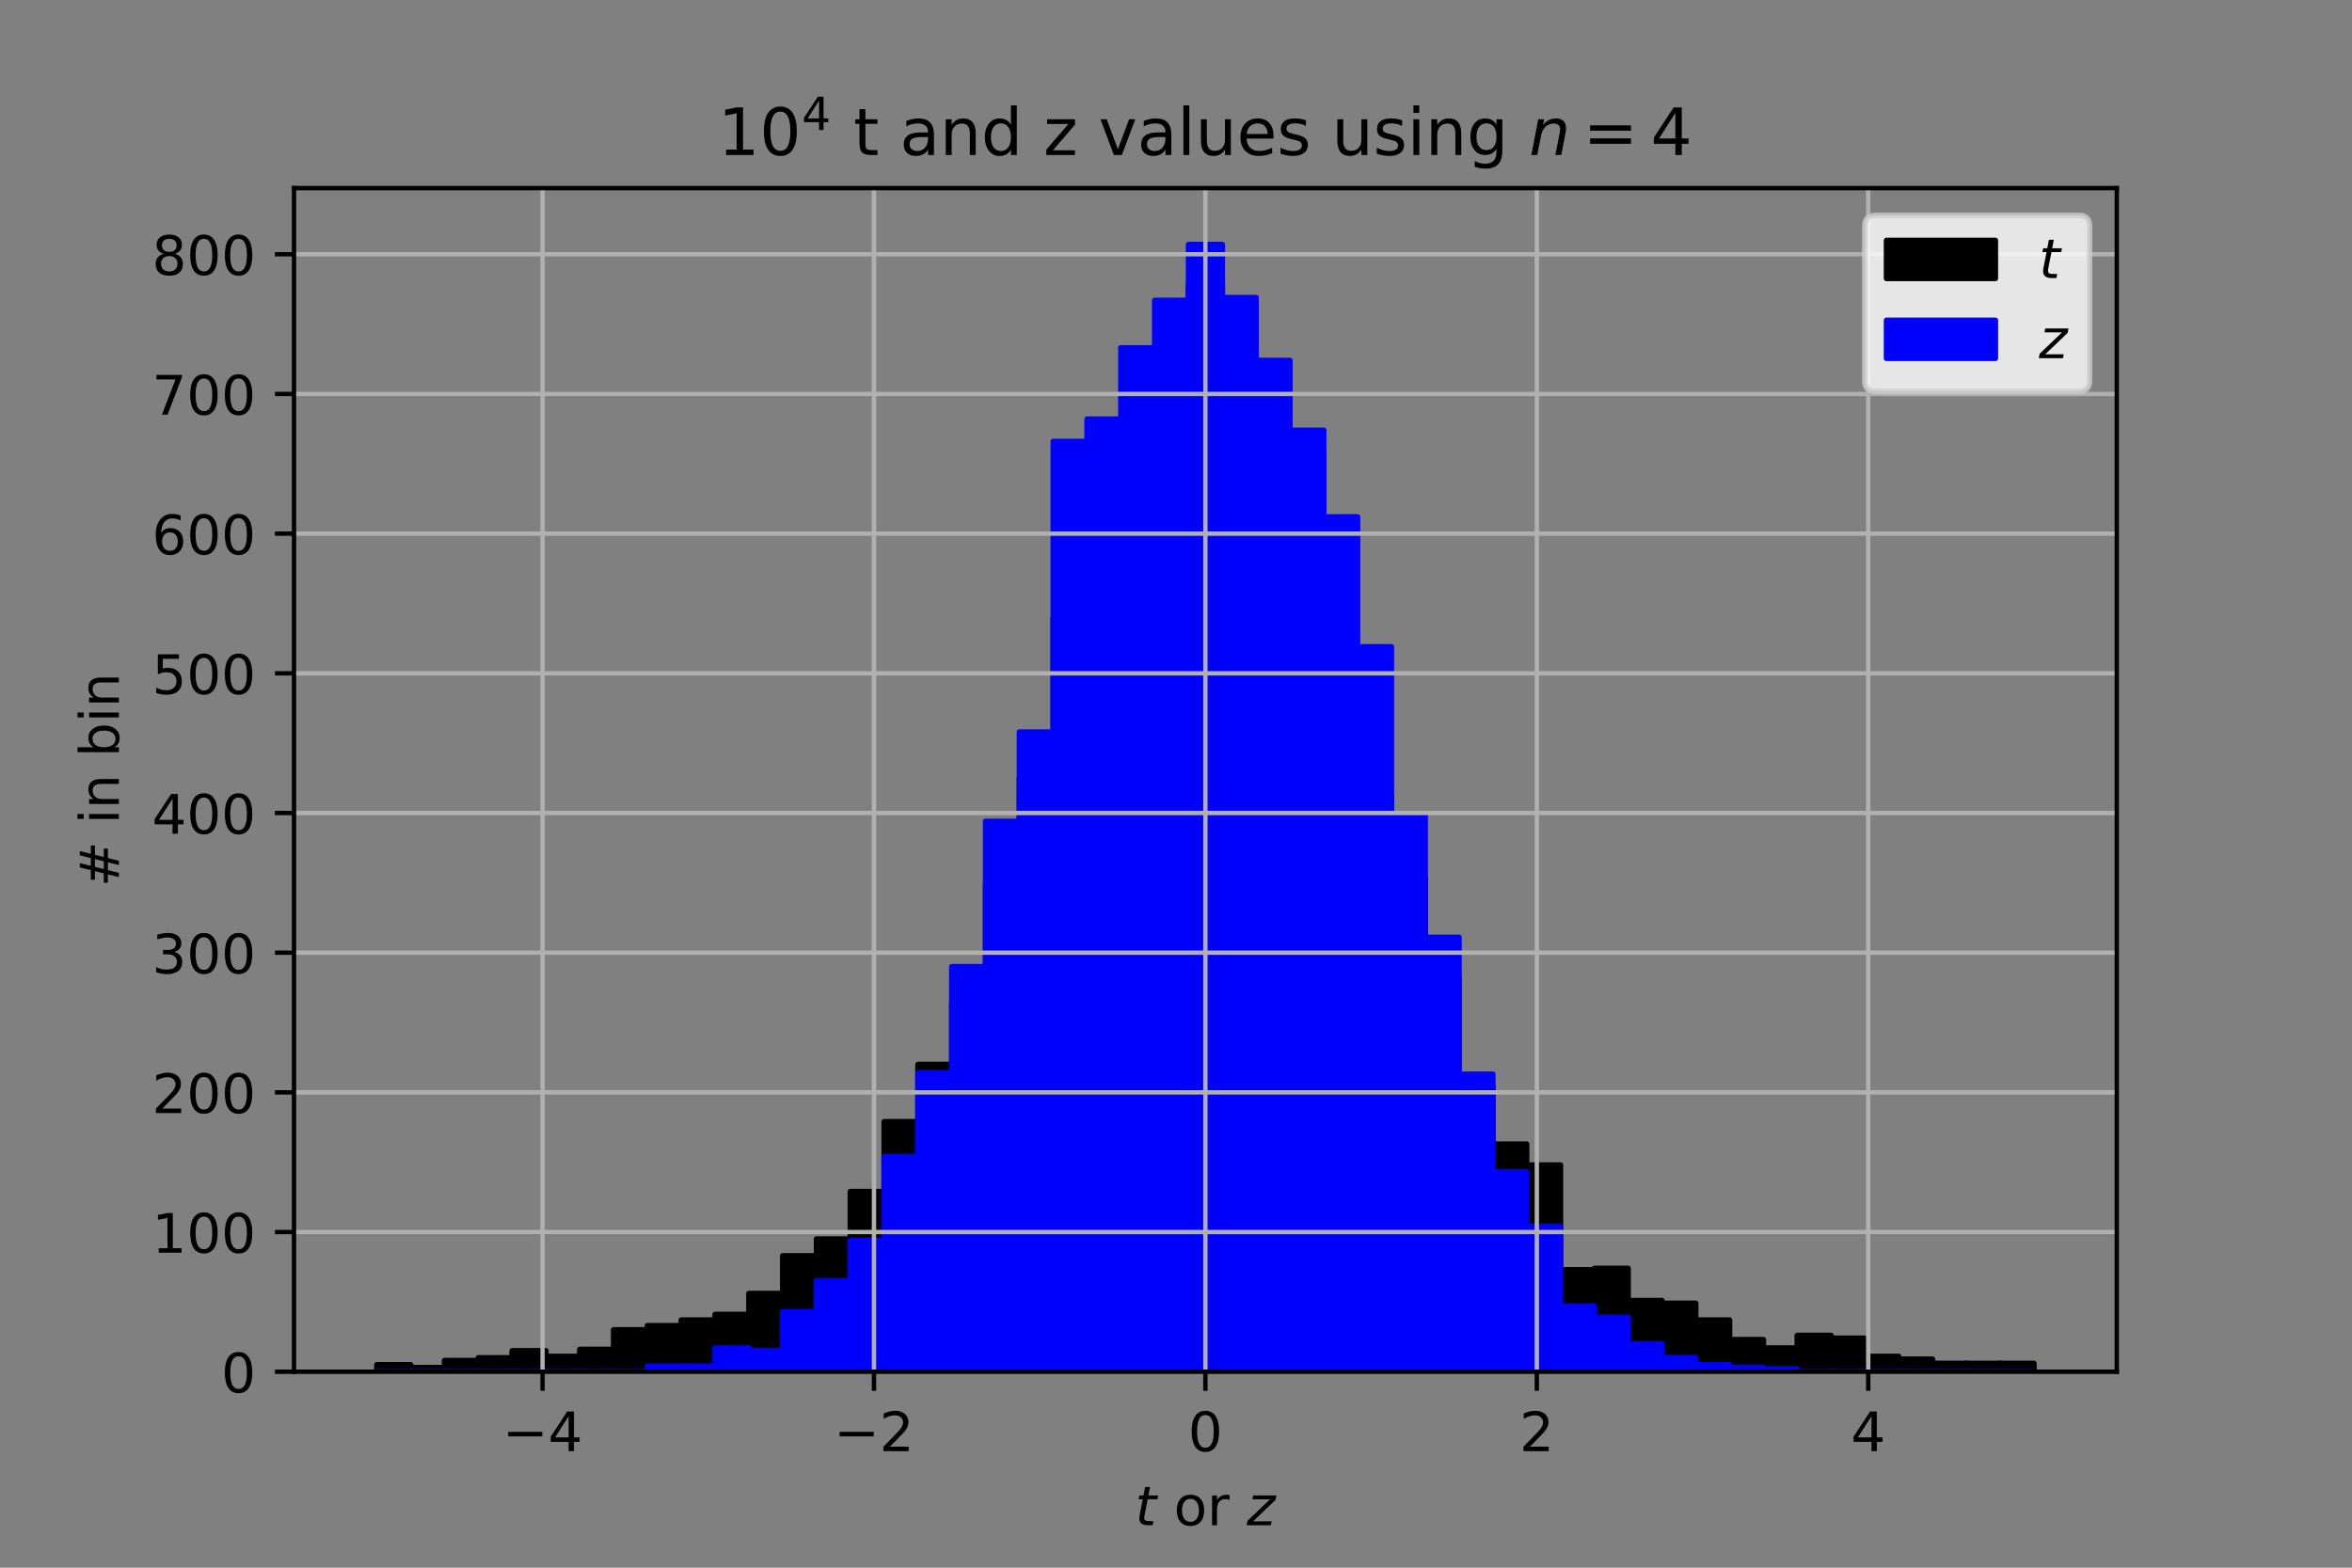 <?xml version="1.0" encoding="utf-8" standalone="no"?>
<!DOCTYPE svg PUBLIC "-//W3C//DTD SVG 1.1//EN"
  "http://www.w3.org/Graphics/SVG/1.1/DTD/svg11.dtd">
<!-- Created with matplotlib (https://matplotlib.org/) -->
<svg height="288pt" version="1.1" viewBox="0 0 432 288" width="432pt" xmlns="http://www.w3.org/2000/svg" xmlns:xlink="http://www.w3.org/1999/xlink">
 <rect x="0" y="0" width="432" height="288" fill="#808080" stroke="none"/>
 <defs>
  <style type="text/css">
*{stroke-linecap:butt;stroke-linejoin:round;}
  </style>
 </defs>
 <g id="figure_1">
  <g id="patch_1">
   <path d="M 0 288 
L 432 288 
L 432 0 
L 0 0 
z
" style="fill:none;"/>
  </g>
  <g id="axes_1">
   <g id="patch_2">
    <path d="M 54 252 
L 388.8 252 
L 388.8 34.56 
L 54 34.56 
z
" style="fill:none;"/>
   </g>
   <g id="patch_3">
    <path clip-path="url(#pfe86c15f08)" d="M 69.218 252 
L 75.43 252 
L 75.43 250.717 
L 69.218 250.717 
z
" style="stroke:#000000;stroke-linejoin:miter;"/>
   </g>
   <g id="patch_4">
    <path clip-path="url(#pfe86c15f08)" d="M 75.43 252 
L 81.641 252 
L 81.641 251.23 
L 75.43 251.23 
z
" style="stroke:#000000;stroke-linejoin:miter;"/>
   </g>
   <g id="patch_5">
    <path clip-path="url(#pfe86c15f08)" d="M 81.641 252 
L 87.853 252 
L 87.853 249.947 
L 81.641 249.947 
z
" style="stroke:#000000;stroke-linejoin:miter;"/>
   </g>
   <g id="patch_6">
    <path clip-path="url(#pfe86c15f08)" d="M 87.853 252 
L 94.064 252 
L 94.064 249.434 
L 87.853 249.434 
z
" style="stroke:#000000;stroke-linejoin:miter;"/>
   </g>
   <g id="patch_7">
    <path clip-path="url(#pfe86c15f08)" d="M 94.064 252 
L 100.276 252 
L 100.276 248.151 
L 94.064 248.151 
z
" style="stroke:#000000;stroke-linejoin:miter;"/>
   </g>
   <g id="patch_8">
    <path clip-path="url(#pfe86c15f08)" d="M 100.276 252 
L 106.487 252 
L 106.487 249.177 
L 100.276 249.177 
z
" style="stroke:#000000;stroke-linejoin:miter;"/>
   </g>
   <g id="patch_9">
    <path clip-path="url(#pfe86c15f08)" d="M 106.487 252 
L 112.699 252 
L 112.699 247.894 
L 106.487 247.894 
z
" style="stroke:#000000;stroke-linejoin:miter;"/>
   </g>
   <g id="patch_10">
    <path clip-path="url(#pfe86c15f08)" d="M 112.699 252 
L 118.91 252 
L 118.91 244.302 
L 112.699 244.302 
z
" style="stroke:#000000;stroke-linejoin:miter;"/>
   </g>
   <g id="patch_11">
    <path clip-path="url(#pfe86c15f08)" d="M 118.91 252 
L 125.122 252 
L 125.122 243.532 
L 118.91 243.532 
z
" style="stroke:#000000;stroke-linejoin:miter;"/>
   </g>
   <g id="patch_12">
    <path clip-path="url(#pfe86c15f08)" d="M 125.122 252 
L 131.333 252 
L 131.333 242.505 
L 125.122 242.505 
z
" style="stroke:#000000;stroke-linejoin:miter;"/>
   </g>
   <g id="patch_13">
    <path clip-path="url(#pfe86c15f08)" d="M 131.333 252 
L 137.545 252 
L 137.545 241.479 
L 131.333 241.479 
z
" style="stroke:#000000;stroke-linejoin:miter;"/>
   </g>
   <g id="patch_14">
    <path clip-path="url(#pfe86c15f08)" d="M 137.545 252 
L 143.756 252 
L 143.756 237.63 
L 137.545 237.63 
z
" style="stroke:#000000;stroke-linejoin:miter;"/>
   </g>
   <g id="patch_15">
    <path clip-path="url(#pfe86c15f08)" d="M 143.756 252 
L 149.968 252 
L 149.968 230.701 
L 143.756 230.701 
z
" style="stroke:#000000;stroke-linejoin:miter;"/>
   </g>
   <g id="patch_16">
    <path clip-path="url(#pfe86c15f08)" d="M 149.968 252 
L 156.179 252 
L 156.179 227.622 
L 149.968 227.622 
z
" style="stroke:#000000;stroke-linejoin:miter;"/>
   </g>
   <g id="patch_17">
    <path clip-path="url(#pfe86c15f08)" d="M 156.179 252 
L 162.391 252 
L 162.391 218.897 
L 156.179 218.897 
z
" style="stroke:#000000;stroke-linejoin:miter;"/>
   </g>
   <g id="patch_18">
    <path clip-path="url(#pfe86c15f08)" d="M 162.391 252 
L 168.602 252 
L 168.602 206.066 
L 162.391 206.066 
z
" style="stroke:#000000;stroke-linejoin:miter;"/>
   </g>
   <g id="patch_19">
    <path clip-path="url(#pfe86c15f08)" d="M 168.602 252 
L 174.814 252 
L 174.814 195.545 
L 168.602 195.545 
z
" style="stroke:#000000;stroke-linejoin:miter;"/>
   </g>
   <g id="patch_20">
    <path clip-path="url(#pfe86c15f08)" d="M 174.814 252 
L 181.025 252 
L 181.025 184.254 
L 174.814 184.254 
z
" style="stroke:#000000;stroke-linejoin:miter;"/>
   </g>
   <g id="patch_21">
    <path clip-path="url(#pfe86c15f08)" d="M 181.025 252 
L 187.237 252 
L 187.237 162.442 
L 181.025 162.442 
z
" style="stroke:#000000;stroke-linejoin:miter;"/>
   </g>
   <g id="patch_22">
    <path clip-path="url(#pfe86c15f08)" d="M 187.237 252 
L 193.448 252 
L 193.448 142.94 
L 187.237 142.94 
z
" style="stroke:#000000;stroke-linejoin:miter;"/>
   </g>
   <g id="patch_23">
    <path clip-path="url(#pfe86c15f08)" d="M 193.448 252 
L 199.66 252 
L 199.66 113.43 
L 193.448 113.43 
z
" style="stroke:#000000;stroke-linejoin:miter;"/>
   </g>
   <g id="patch_24">
    <path clip-path="url(#pfe86c15f08)" d="M 199.66 252 
L 205.871 252 
L 205.871 86.742 
L 199.66 86.742 
z
" style="stroke:#000000;stroke-linejoin:miter;"/>
   </g>
   <g id="patch_25">
    <path clip-path="url(#pfe86c15f08)" d="M 205.871 252 
L 212.083 252 
L 212.083 80.07 
L 205.871 80.07 
z
" style="stroke:#000000;stroke-linejoin:miter;"/>
   </g>
   <g id="patch_26">
    <path clip-path="url(#pfe86c15f08)" d="M 212.083 252 
L 218.294 252 
L 218.294 65.956 
L 212.083 65.956 
z
" style="stroke:#000000;stroke-linejoin:miter;"/>
   </g>
   <g id="patch_27">
    <path clip-path="url(#pfe86c15f08)" d="M 218.294 252 
L 224.506 252 
L 224.506 52.356 
L 218.294 52.356 
z
" style="stroke:#000000;stroke-linejoin:miter;"/>
   </g>
   <g id="patch_28">
    <path clip-path="url(#pfe86c15f08)" d="M 224.506 252 
L 230.717 252 
L 230.717 64.673 
L 224.506 64.673 
z
" style="stroke:#000000;stroke-linejoin:miter;"/>
   </g>
   <g id="patch_29">
    <path clip-path="url(#pfe86c15f08)" d="M 230.717 252 
L 236.929 252 
L 236.929 76.221 
L 230.717 76.221 
z
" style="stroke:#000000;stroke-linejoin:miter;"/>
   </g>
   <g id="patch_30">
    <path clip-path="url(#pfe86c15f08)" d="M 236.929 252 
L 243.14 252 
L 243.14 82.636 
L 236.929 82.636 
z
" style="stroke:#000000;stroke-linejoin:miter;"/>
   </g>
   <g id="patch_31">
    <path clip-path="url(#pfe86c15f08)" d="M 243.14 252 
L 249.352 252 
L 249.352 119.332 
L 243.14 119.332 
z
" style="stroke:#000000;stroke-linejoin:miter;"/>
   </g>
   <g id="patch_32">
    <path clip-path="url(#pfe86c15f08)" d="M 249.352 252 
L 255.563 252 
L 255.563 145.763 
L 249.352 145.763 
z
" style="stroke:#000000;stroke-linejoin:miter;"/>
   </g>
   <g id="patch_33">
    <path clip-path="url(#pfe86c15f08)" d="M 255.563 252 
L 261.775 252 
L 261.775 161.416 
L 255.563 161.416 
z
" style="stroke:#000000;stroke-linejoin:miter;"/>
   </g>
   <g id="patch_34">
    <path clip-path="url(#pfe86c15f08)" d="M 261.775 252 
L 267.986 252 
L 267.986 179.635 
L 261.775 179.635 
z
" style="stroke:#000000;stroke-linejoin:miter;"/>
   </g>
   <g id="patch_35">
    <path clip-path="url(#pfe86c15f08)" d="M 267.986 252 
L 274.198 252 
L 274.198 199.651 
L 267.986 199.651 
z
" style="stroke:#000000;stroke-linejoin:miter;"/>
   </g>
   <g id="patch_36">
    <path clip-path="url(#pfe86c15f08)" d="M 274.198 252 
L 280.409 252 
L 280.409 210.172 
L 274.198 210.172 
z
" style="stroke:#000000;stroke-linejoin:miter;"/>
   </g>
   <g id="patch_37">
    <path clip-path="url(#pfe86c15f08)" d="M 280.409 252 
L 286.621 252 
L 286.621 214.021 
L 280.409 214.021 
z
" style="stroke:#000000;stroke-linejoin:miter;"/>
   </g>
   <g id="patch_38">
    <path clip-path="url(#pfe86c15f08)" d="M 286.621 252 
L 292.832 252 
L 292.832 233.267 
L 286.621 233.267 
z
" style="stroke:#000000;stroke-linejoin:miter;"/>
   </g>
   <g id="patch_39">
    <path clip-path="url(#pfe86c15f08)" d="M 292.832 252 
L 299.044 252 
L 299.044 233.011 
L 292.832 233.011 
z
" style="stroke:#000000;stroke-linejoin:miter;"/>
   </g>
   <g id="patch_40">
    <path clip-path="url(#pfe86c15f08)" d="M 299.044 252 
L 305.255 252 
L 305.255 238.913 
L 299.044 238.913 
z
" style="stroke:#000000;stroke-linejoin:miter;"/>
   </g>
   <g id="patch_41">
    <path clip-path="url(#pfe86c15f08)" d="M 305.255 252 
L 311.467 252 
L 311.467 239.426 
L 305.255 239.426 
z
" style="stroke:#000000;stroke-linejoin:miter;"/>
   </g>
   <g id="patch_42">
    <path clip-path="url(#pfe86c15f08)" d="M 311.467 252 
L 317.678 252 
L 317.678 242.505 
L 311.467 242.505 
z
" style="stroke:#000000;stroke-linejoin:miter;"/>
   </g>
   <g id="patch_43">
    <path clip-path="url(#pfe86c15f08)" d="M 317.678 252 
L 323.89 252 
L 323.89 246.098 
L 317.678 246.098 
z
" style="stroke:#000000;stroke-linejoin:miter;"/>
   </g>
   <g id="patch_44">
    <path clip-path="url(#pfe86c15f08)" d="M 323.89 252 
L 330.101 252 
L 330.101 247.638 
L 323.89 247.638 
z
" style="stroke:#000000;stroke-linejoin:miter;"/>
   </g>
   <g id="patch_45">
    <path clip-path="url(#pfe86c15f08)" d="M 330.101 252 
L 336.313 252 
L 336.313 245.328 
L 330.101 245.328 
z
" style="stroke:#000000;stroke-linejoin:miter;"/>
   </g>
   <g id="patch_46">
    <path clip-path="url(#pfe86c15f08)" d="M 336.313 252 
L 342.524 252 
L 342.524 245.841 
L 336.313 245.841 
z
" style="stroke:#000000;stroke-linejoin:miter;"/>
   </g>
   <g id="patch_47">
    <path clip-path="url(#pfe86c15f08)" d="M 342.524 252 
L 348.736 252 
L 348.736 249.177 
L 342.524 249.177 
z
" style="stroke:#000000;stroke-linejoin:miter;"/>
   </g>
   <g id="patch_48">
    <path clip-path="url(#pfe86c15f08)" d="M 348.736 252 
L 354.947 252 
L 354.947 249.69 
L 348.736 249.69 
z
" style="stroke:#000000;stroke-linejoin:miter;"/>
   </g>
   <g id="patch_49">
    <path clip-path="url(#pfe86c15f08)" d="M 354.947 252 
L 361.159 252 
L 361.159 250.46 
L 354.947 250.46 
z
" style="stroke:#000000;stroke-linejoin:miter;"/>
   </g>
   <g id="patch_50">
    <path clip-path="url(#pfe86c15f08)" d="M 361.159 252 
L 367.37 252 
L 367.37 250.46 
L 361.159 250.46 
z
" style="stroke:#000000;stroke-linejoin:miter;"/>
   </g>
   <g id="patch_51">
    <path clip-path="url(#pfe86c15f08)" d="M 367.37 252 
L 373.582 252 
L 373.582 250.46 
L 367.37 250.46 
z
" style="stroke:#000000;stroke-linejoin:miter;"/>
   </g>
   <g id="patch_52">
    <path clip-path="url(#pfe86c15f08)" d="M 69.218 252 
L 75.43 252 
L 75.43 252 
L 69.218 252 
z
" style="fill:#0000ff;stroke:#0000ff;stroke-linejoin:miter;"/>
   </g>
   <g id="patch_53">
    <path clip-path="url(#pfe86c15f08)" d="M 75.43 252 
L 81.641 252 
L 81.641 252 
L 75.43 252 
z
" style="fill:#0000ff;stroke:#0000ff;stroke-linejoin:miter;"/>
   </g>
   <g id="patch_54">
    <path clip-path="url(#pfe86c15f08)" d="M 81.641 252 
L 87.853 252 
L 87.853 252 
L 81.641 252 
z
" style="fill:#0000ff;stroke:#0000ff;stroke-linejoin:miter;"/>
   </g>
   <g id="patch_55">
    <path clip-path="url(#pfe86c15f08)" d="M 87.853 252 
L 94.064 252 
L 94.064 252 
L 87.853 252 
z
" style="fill:#0000ff;stroke:#0000ff;stroke-linejoin:miter;"/>
   </g>
   <g id="patch_56">
    <path clip-path="url(#pfe86c15f08)" d="M 94.064 252 
L 100.276 252 
L 100.276 252 
L 94.064 252 
z
" style="fill:#0000ff;stroke:#0000ff;stroke-linejoin:miter;"/>
   </g>
   <g id="patch_57">
    <path clip-path="url(#pfe86c15f08)" d="M 100.276 252 
L 106.487 252 
L 106.487 252 
L 100.276 252 
z
" style="fill:#0000ff;stroke:#0000ff;stroke-linejoin:miter;"/>
   </g>
   <g id="patch_58">
    <path clip-path="url(#pfe86c15f08)" d="M 106.487 252 
L 112.699 252 
L 112.699 252 
L 106.487 252 
z
" style="fill:#0000ff;stroke:#0000ff;stroke-linejoin:miter;"/>
   </g>
   <g id="patch_59">
    <path clip-path="url(#pfe86c15f08)" d="M 112.699 252 
L 118.91 252 
L 118.91 252 
L 112.699 252 
z
" style="fill:#0000ff;stroke:#0000ff;stroke-linejoin:miter;"/>
   </g>
   <g id="patch_60">
    <path clip-path="url(#pfe86c15f08)" d="M 118.91 252 
L 125.122 252 
L 125.122 250.974 
L 118.91 250.974 
z
" style="fill:#0000ff;stroke:#0000ff;stroke-linejoin:miter;"/>
   </g>
   <g id="patch_61">
    <path clip-path="url(#pfe86c15f08)" d="M 125.122 252 
L 131.333 252 
L 131.333 250.974 
L 125.122 250.974 
z
" style="fill:#0000ff;stroke:#0000ff;stroke-linejoin:miter;"/>
   </g>
   <g id="patch_62">
    <path clip-path="url(#pfe86c15f08)" d="M 131.333 252 
L 137.545 252 
L 137.545 247.638 
L 131.333 247.638 
z
" style="fill:#0000ff;stroke:#0000ff;stroke-linejoin:miter;"/>
   </g>
   <g id="patch_63">
    <path clip-path="url(#pfe86c15f08)" d="M 137.545 252 
L 143.756 252 
L 143.756 248.151 
L 137.545 248.151 
z
" style="fill:#0000ff;stroke:#0000ff;stroke-linejoin:miter;"/>
   </g>
   <g id="patch_64">
    <path clip-path="url(#pfe86c15f08)" d="M 143.756 252 
L 149.968 252 
L 149.968 240.966 
L 143.756 240.966 
z
" style="fill:#0000ff;stroke:#0000ff;stroke-linejoin:miter;"/>
   </g>
   <g id="patch_65">
    <path clip-path="url(#pfe86c15f08)" d="M 149.968 252 
L 156.179 252 
L 156.179 235.32 
L 149.968 235.32 
z
" style="fill:#0000ff;stroke:#0000ff;stroke-linejoin:miter;"/>
   </g>
   <g id="patch_66">
    <path clip-path="url(#pfe86c15f08)" d="M 156.179 252 
L 162.391 252 
L 162.391 227.878 
L 156.179 227.878 
z
" style="fill:#0000ff;stroke:#0000ff;stroke-linejoin:miter;"/>
   </g>
   <g id="patch_67">
    <path clip-path="url(#pfe86c15f08)" d="M 162.391 252 
L 168.602 252 
L 168.602 212.482 
L 162.391 212.482 
z
" style="fill:#0000ff;stroke:#0000ff;stroke-linejoin:miter;"/>
   </g>
   <g id="patch_68">
    <path clip-path="url(#pfe86c15f08)" d="M 168.602 252 
L 174.814 252 
L 174.814 197.085 
L 168.602 197.085 
z
" style="fill:#0000ff;stroke:#0000ff;stroke-linejoin:miter;"/>
   </g>
   <g id="patch_69">
    <path clip-path="url(#pfe86c15f08)" d="M 174.814 252 
L 181.025 252 
L 181.025 177.583 
L 174.814 177.583 
z
" style="fill:#0000ff;stroke:#0000ff;stroke-linejoin:miter;"/>
   </g>
   <g id="patch_70">
    <path clip-path="url(#pfe86c15f08)" d="M 181.025 252 
L 187.237 252 
L 187.237 150.895 
L 181.025 150.895 
z
" style="fill:#0000ff;stroke:#0000ff;stroke-linejoin:miter;"/>
   </g>
   <g id="patch_71">
    <path clip-path="url(#pfe86c15f08)" d="M 187.237 252 
L 193.448 252 
L 193.448 134.472 
L 187.237 134.472 
z
" style="fill:#0000ff;stroke:#0000ff;stroke-linejoin:miter;"/>
   </g>
   <g id="patch_72">
    <path clip-path="url(#pfe86c15f08)" d="M 193.448 252 
L 199.66 252 
L 199.66 81.097 
L 193.448 81.097 
z
" style="fill:#0000ff;stroke:#0000ff;stroke-linejoin:miter;"/>
   </g>
   <g id="patch_73">
    <path clip-path="url(#pfe86c15f08)" d="M 199.66 252 
L 205.871 252 
L 205.871 76.991 
L 199.66 76.991 
z
" style="fill:#0000ff;stroke:#0000ff;stroke-linejoin:miter;"/>
   </g>
   <g id="patch_74">
    <path clip-path="url(#pfe86c15f08)" d="M 205.871 252 
L 212.083 252 
L 212.083 63.904 
L 205.871 63.904 
z
" style="fill:#0000ff;stroke:#0000ff;stroke-linejoin:miter;"/>
   </g>
   <g id="patch_75">
    <path clip-path="url(#pfe86c15f08)" d="M 212.083 252 
L 218.294 252 
L 218.294 55.179 
L 212.083 55.179 
z
" style="fill:#0000ff;stroke:#0000ff;stroke-linejoin:miter;"/>
   </g>
   <g id="patch_76">
    <path clip-path="url(#pfe86c15f08)" d="M 218.294 252 
L 224.506 252 
L 224.506 44.914 
L 218.294 44.914 
z
" style="fill:#0000ff;stroke:#0000ff;stroke-linejoin:miter;"/>
   </g>
   <g id="patch_77">
    <path clip-path="url(#pfe86c15f08)" d="M 224.506 252 
L 230.717 252 
L 230.717 54.666 
L 224.506 54.666 
z
" style="fill:#0000ff;stroke:#0000ff;stroke-linejoin:miter;"/>
   </g>
   <g id="patch_78">
    <path clip-path="url(#pfe86c15f08)" d="M 230.717 252 
L 236.929 252 
L 236.929 66.213 
L 230.717 66.213 
z
" style="fill:#0000ff;stroke:#0000ff;stroke-linejoin:miter;"/>
   </g>
   <g id="patch_79">
    <path clip-path="url(#pfe86c15f08)" d="M 236.929 252 
L 243.14 252 
L 243.14 79.044 
L 236.929 79.044 
z
" style="fill:#0000ff;stroke:#0000ff;stroke-linejoin:miter;"/>
   </g>
   <g id="patch_80">
    <path clip-path="url(#pfe86c15f08)" d="M 243.14 252 
L 249.352 252 
L 249.352 94.954 
L 243.14 94.954 
z
" style="fill:#0000ff;stroke:#0000ff;stroke-linejoin:miter;"/>
   </g>
   <g id="patch_81">
    <path clip-path="url(#pfe86c15f08)" d="M 249.352 252 
L 255.563 252 
L 255.563 118.818 
L 249.352 118.818 
z
" style="fill:#0000ff;stroke:#0000ff;stroke-linejoin:miter;"/>
   </g>
   <g id="patch_82">
    <path clip-path="url(#pfe86c15f08)" d="M 255.563 252 
L 261.775 252 
L 261.775 149.869 
L 255.563 149.869 
z
" style="fill:#0000ff;stroke:#0000ff;stroke-linejoin:miter;"/>
   </g>
   <g id="patch_83">
    <path clip-path="url(#pfe86c15f08)" d="M 261.775 252 
L 267.986 252 
L 267.986 172.194 
L 261.775 172.194 
z
" style="fill:#0000ff;stroke:#0000ff;stroke-linejoin:miter;"/>
   </g>
   <g id="patch_84">
    <path clip-path="url(#pfe86c15f08)" d="M 267.986 252 
L 274.198 252 
L 274.198 197.342 
L 267.986 197.342 
z
" style="fill:#0000ff;stroke:#0000ff;stroke-linejoin:miter;"/>
   </g>
   <g id="patch_85">
    <path clip-path="url(#pfe86c15f08)" d="M 274.198 252 
L 280.409 252 
L 280.409 215.305 
L 274.198 215.305 
z
" style="fill:#0000ff;stroke:#0000ff;stroke-linejoin:miter;"/>
   </g>
   <g id="patch_86">
    <path clip-path="url(#pfe86c15f08)" d="M 280.409 252 
L 286.621 252 
L 286.621 225.312 
L 280.409 225.312 
z
" style="fill:#0000ff;stroke:#0000ff;stroke-linejoin:miter;"/>
   </g>
   <g id="patch_87">
    <path clip-path="url(#pfe86c15f08)" d="M 286.621 252 
L 292.832 252 
L 292.832 239.939 
L 286.621 239.939 
z
" style="fill:#0000ff;stroke:#0000ff;stroke-linejoin:miter;"/>
   </g>
   <g id="patch_88">
    <path clip-path="url(#pfe86c15f08)" d="M 292.832 252 
L 299.044 252 
L 299.044 241.992 
L 292.832 241.992 
z
" style="fill:#0000ff;stroke:#0000ff;stroke-linejoin:miter;"/>
   </g>
   <g id="patch_89">
    <path clip-path="url(#pfe86c15f08)" d="M 299.044 252 
L 305.255 252 
L 305.255 246.868 
L 299.044 246.868 
z
" style="fill:#0000ff;stroke:#0000ff;stroke-linejoin:miter;"/>
   </g>
   <g id="patch_90">
    <path clip-path="url(#pfe86c15f08)" d="M 305.255 252 
L 311.467 252 
L 311.467 249.434 
L 305.255 249.434 
z
" style="fill:#0000ff;stroke:#0000ff;stroke-linejoin:miter;"/>
   </g>
   <g id="patch_91">
    <path clip-path="url(#pfe86c15f08)" d="M 311.467 252 
L 317.678 252 
L 317.678 250.717 
L 311.467 250.717 
z
" style="fill:#0000ff;stroke:#0000ff;stroke-linejoin:miter;"/>
   </g>
   <g id="patch_92">
    <path clip-path="url(#pfe86c15f08)" d="M 317.678 252 
L 323.89 252 
L 323.89 251.23 
L 317.678 251.23 
z
" style="fill:#0000ff;stroke:#0000ff;stroke-linejoin:miter;"/>
   </g>
   <g id="patch_93">
    <path clip-path="url(#pfe86c15f08)" d="M 323.89 252 
L 330.101 252 
L 330.101 251.487 
L 323.89 251.487 
z
" style="fill:#0000ff;stroke:#0000ff;stroke-linejoin:miter;"/>
   </g>
   <g id="patch_94">
    <path clip-path="url(#pfe86c15f08)" d="M 330.101 252 
L 336.313 252 
L 336.313 252 
L 330.101 252 
z
" style="fill:#0000ff;stroke:#0000ff;stroke-linejoin:miter;"/>
   </g>
   <g id="patch_95">
    <path clip-path="url(#pfe86c15f08)" d="M 336.313 252 
L 342.524 252 
L 342.524 252 
L 336.313 252 
z
" style="fill:#0000ff;stroke:#0000ff;stroke-linejoin:miter;"/>
   </g>
   <g id="patch_96">
    <path clip-path="url(#pfe86c15f08)" d="M 342.524 252 
L 348.736 252 
L 348.736 252 
L 342.524 252 
z
" style="fill:#0000ff;stroke:#0000ff;stroke-linejoin:miter;"/>
   </g>
   <g id="patch_97">
    <path clip-path="url(#pfe86c15f08)" d="M 348.736 252 
L 354.947 252 
L 354.947 252 
L 348.736 252 
z
" style="fill:#0000ff;stroke:#0000ff;stroke-linejoin:miter;"/>
   </g>
   <g id="patch_98">
    <path clip-path="url(#pfe86c15f08)" d="M 354.947 252 
L 361.159 252 
L 361.159 252 
L 354.947 252 
z
" style="fill:#0000ff;stroke:#0000ff;stroke-linejoin:miter;"/>
   </g>
   <g id="patch_99">
    <path clip-path="url(#pfe86c15f08)" d="M 361.159 252 
L 367.37 252 
L 367.37 252 
L 361.159 252 
z
" style="fill:#0000ff;stroke:#0000ff;stroke-linejoin:miter;"/>
   </g>
   <g id="patch_100">
    <path clip-path="url(#pfe86c15f08)" d="M 367.37 252 
L 373.582 252 
L 373.582 252 
L 367.37 252 
z
" style="fill:#0000ff;stroke:#0000ff;stroke-linejoin:miter;"/>
   </g>
   <g id="matplotlib.axis_1">
    <g id="xtick_1">
     <g id="line2d_1">
      <path clip-path="url(#pfe86c15f08)" d="M 99.655 252 
L 99.655 34.56 
" style="fill:none;stroke:#b0b0b0;stroke-linecap:square;stroke-width:0.8;"/>
     </g>
     <g id="line2d_2">
      <defs>
       <path d="M 0 0 
L 0 3.5 
" id="me0910f3914" style="stroke:#000000;stroke-width:0.8;"/>
      </defs>
      <g>
       <use style="stroke:#000000;stroke-width:0.8;" x="99.655" xlink:href="#me0910f3914" y="252"/>
      </g>
     </g>
     <g id="text_1">
      <!-- −4 -->
      <defs>
       <path d="M 10.594 35.5 
L 73.188 35.5 
L 73.188 27.203 
L 10.594 27.203 
z
" id="DejaVuSans-8722"/>
       <path d="M 37.797 64.312 
L 12.891 25.391 
L 37.797 25.391 
z
M 35.203 72.906 
L 47.609 72.906 
L 47.609 25.391 
L 58.016 25.391 
L 58.016 17.188 
L 47.609 17.188 
L 47.609 0 
L 37.797 0 
L 37.797 17.188 
L 4.891 17.188 
L 4.891 26.703 
z
" id="DejaVuSans-52"/>
      </defs>
      <g transform="translate(92.283 266.598)scale(0.1 -0.1)">
       <use xlink:href="#DejaVuSans-8722"/>
       <use x="83.789" xlink:href="#DejaVuSans-52"/>
      </g>
     </g>
    </g>
    <g id="xtick_2">
     <g id="line2d_3">
      <path clip-path="url(#pfe86c15f08)" d="M 160.527 252 
L 160.527 34.56 
" style="fill:none;stroke:#b0b0b0;stroke-linecap:square;stroke-width:0.8;"/>
     </g>
     <g id="line2d_4">
      <g>
       <use style="stroke:#000000;stroke-width:0.8;" x="160.527" xlink:href="#me0910f3914" y="252"/>
      </g>
     </g>
     <g id="text_2">
      <!-- −2 -->
      <defs>
       <path d="M 19.188 8.297 
L 53.609 8.297 
L 53.609 0 
L 7.328 0 
L 7.328 8.297 
Q 12.938 14.109 22.625 23.891 
Q 32.328 33.688 34.812 36.531 
Q 39.547 41.844 41.422 45.531 
Q 43.312 49.219 43.312 52.781 
Q 43.312 58.594 39.234 62.25 
Q 35.156 65.922 28.609 65.922 
Q 23.969 65.922 18.812 64.312 
Q 13.672 62.703 7.812 59.422 
L 7.812 69.391 
Q 13.766 71.781 18.938 73 
Q 24.125 74.219 28.422 74.219 
Q 39.75 74.219 46.484 68.547 
Q 53.219 62.891 53.219 53.422 
Q 53.219 48.922 51.531 44.891 
Q 49.859 40.875 45.406 35.406 
Q 44.188 33.984 37.641 27.219 
Q 31.109 20.453 19.188 8.297 
z
" id="DejaVuSans-50"/>
      </defs>
      <g transform="translate(153.156 266.598)scale(0.1 -0.1)">
       <use xlink:href="#DejaVuSans-8722"/>
       <use x="83.789" xlink:href="#DejaVuSans-50"/>
      </g>
     </g>
    </g>
    <g id="xtick_3">
     <g id="line2d_5">
      <path clip-path="url(#pfe86c15f08)" d="M 221.4 252 
L 221.4 34.56 
" style="fill:none;stroke:#b0b0b0;stroke-linecap:square;stroke-width:0.8;"/>
     </g>
     <g id="line2d_6">
      <g>
       <use style="stroke:#000000;stroke-width:0.8;" x="221.4" xlink:href="#me0910f3914" y="252"/>
      </g>
     </g>
     <g id="text_3">
      <!-- 0 -->
      <defs>
       <path d="M 31.781 66.406 
Q 24.172 66.406 20.328 58.906 
Q 16.5 51.422 16.5 36.375 
Q 16.5 21.391 20.328 13.891 
Q 24.172 6.391 31.781 6.391 
Q 39.453 6.391 43.281 13.891 
Q 47.125 21.391 47.125 36.375 
Q 47.125 51.422 43.281 58.906 
Q 39.453 66.406 31.781 66.406 
z
M 31.781 74.219 
Q 44.047 74.219 50.516 64.516 
Q 56.984 54.828 56.984 36.375 
Q 56.984 17.969 50.516 8.266 
Q 44.047 -1.422 31.781 -1.422 
Q 19.531 -1.422 13.062 8.266 
Q 6.594 17.969 6.594 36.375 
Q 6.594 54.828 13.062 64.516 
Q 19.531 74.219 31.781 74.219 
z
" id="DejaVuSans-48"/>
      </defs>
      <g transform="translate(218.219 266.598)scale(0.1 -0.1)">
       <use xlink:href="#DejaVuSans-48"/>
      </g>
     </g>
    </g>
    <g id="xtick_4">
     <g id="line2d_7">
      <path clip-path="url(#pfe86c15f08)" d="M 282.273 252 
L 282.273 34.56 
" style="fill:none;stroke:#b0b0b0;stroke-linecap:square;stroke-width:0.8;"/>
     </g>
     <g id="line2d_8">
      <g>
       <use style="stroke:#000000;stroke-width:0.8;" x="282.273" xlink:href="#me0910f3914" y="252"/>
      </g>
     </g>
     <g id="text_4">
      <!-- 2 -->
      <g transform="translate(279.091 266.598)scale(0.1 -0.1)">
       <use xlink:href="#DejaVuSans-50"/>
      </g>
     </g>
    </g>
    <g id="xtick_5">
     <g id="line2d_9">
      <path clip-path="url(#pfe86c15f08)" d="M 343.145 252 
L 343.145 34.56 
" style="fill:none;stroke:#b0b0b0;stroke-linecap:square;stroke-width:0.8;"/>
     </g>
     <g id="line2d_10">
      <g>
       <use style="stroke:#000000;stroke-width:0.8;" x="343.145" xlink:href="#me0910f3914" y="252"/>
      </g>
     </g>
     <g id="text_5">
      <!-- 4 -->
      <g transform="translate(339.964 266.598)scale(0.1 -0.1)">
       <use xlink:href="#DejaVuSans-52"/>
      </g>
     </g>
    </g>
    <g id="text_6">
     <!-- $t$ or $z$ -->
     <defs>
      <path d="M 42.281 54.688 
L 40.922 47.703 
L 23 47.703 
L 17.188 18.016 
Q 16.891 16.359 16.75 15.234 
Q 16.609 14.109 16.609 13.484 
Q 16.609 10.359 18.484 8.938 
Q 20.359 7.516 24.516 7.516 
L 33.594 7.516 
L 32.078 0 
L 23.484 0 
Q 15.484 0 11.547 3.125 
Q 7.625 6.25 7.625 12.594 
Q 7.625 13.719 7.766 15.062 
Q 7.906 16.406 8.203 18.016 
L 14.016 47.703 
L 6.391 47.703 
L 7.812 54.688 
L 15.281 54.688 
L 18.312 70.219 
L 27.297 70.219 
L 24.312 54.688 
z
" id="DejaVuSans-Oblique-116"/>
      <path id="DejaVuSans-32"/>
      <path d="M 30.609 48.391 
Q 23.391 48.391 19.188 42.75 
Q 14.984 37.109 14.984 27.297 
Q 14.984 17.484 19.156 11.844 
Q 23.344 6.203 30.609 6.203 
Q 37.797 6.203 41.984 11.859 
Q 46.188 17.531 46.188 27.297 
Q 46.188 37.016 41.984 42.703 
Q 37.797 48.391 30.609 48.391 
z
M 30.609 56 
Q 42.328 56 49.016 48.375 
Q 55.719 40.766 55.719 27.297 
Q 55.719 13.875 49.016 6.219 
Q 42.328 -1.422 30.609 -1.422 
Q 18.844 -1.422 12.172 6.219 
Q 5.516 13.875 5.516 27.297 
Q 5.516 40.766 12.172 48.375 
Q 18.844 56 30.609 56 
z
" id="DejaVuSans-111"/>
      <path d="M 41.109 46.297 
Q 39.594 47.172 37.812 47.578 
Q 36.031 48 33.891 48 
Q 26.266 48 22.188 43.047 
Q 18.109 38.094 18.109 28.812 
L 18.109 0 
L 9.078 0 
L 9.078 54.688 
L 18.109 54.688 
L 18.109 46.188 
Q 20.953 51.172 25.484 53.578 
Q 30.031 56 36.531 56 
Q 37.453 56 38.578 55.875 
Q 39.703 55.766 41.062 55.516 
z
" id="DejaVuSans-114"/>
      <path d="M 11.625 54.688 
L 54.297 54.688 
L 52.688 46.484 
L 11.531 7.172 
L 45.516 7.172 
L 44.094 0 
L -0.297 0 
L 1.312 8.203 
L 42.484 47.516 
L 10.203 47.516 
z
" id="DejaVuSans-Oblique-122"/>
     </defs>
     <g transform="translate(208.5 280.277)scale(0.1 -0.1)">
      <use transform="translate(0 0.781)" xlink:href="#DejaVuSans-Oblique-116"/>
      <use transform="translate(39.209 0.781)" xlink:href="#DejaVuSans-32"/>
      <use transform="translate(70.996 0.781)" xlink:href="#DejaVuSans-111"/>
      <use transform="translate(132.178 0.781)" xlink:href="#DejaVuSans-114"/>
      <use transform="translate(173.291 0.781)" xlink:href="#DejaVuSans-32"/>
      <use transform="translate(205.078 0.781)" xlink:href="#DejaVuSans-Oblique-122"/>
     </g>
    </g>
   </g>
   <g id="matplotlib.axis_2">
    <g id="ytick_1">
     <g id="line2d_11">
      <path clip-path="url(#pfe86c15f08)" d="M 54 252 
L 388.8 252 
" style="fill:none;stroke:#b0b0b0;stroke-linecap:square;stroke-width:0.8;"/>
     </g>
     <g id="line2d_12">
      <defs>
       <path d="M 0 0 
L -3.5 0 
" id="mbe348390a2" style="stroke:#000000;stroke-width:0.8;"/>
      </defs>
      <g>
       <use style="stroke:#000000;stroke-width:0.8;" x="54" xlink:href="#mbe348390a2" y="252"/>
      </g>
     </g>
     <g id="text_7">
      <!-- 0 -->
      <g transform="translate(40.638 255.799)scale(0.1 -0.1)">
       <use xlink:href="#DejaVuSans-48"/>
      </g>
     </g>
    </g>
    <g id="ytick_2">
     <g id="line2d_13">
      <path clip-path="url(#pfe86c15f08)" d="M 54 226.339 
L 388.8 226.339 
" style="fill:none;stroke:#b0b0b0;stroke-linecap:square;stroke-width:0.8;"/>
     </g>
     <g id="line2d_14">
      <g>
       <use style="stroke:#000000;stroke-width:0.8;" x="54" xlink:href="#mbe348390a2" y="226.339"/>
      </g>
     </g>
     <g id="text_8">
      <!-- 100 -->
      <defs>
       <path d="M 12.406 8.297 
L 28.516 8.297 
L 28.516 63.922 
L 10.984 60.406 
L 10.984 69.391 
L 28.422 72.906 
L 38.281 72.906 
L 38.281 8.297 
L 54.391 8.297 
L 54.391 0 
L 12.406 0 
z
" id="DejaVuSans-49"/>
      </defs>
      <g transform="translate(27.913 230.138)scale(0.1 -0.1)">
       <use xlink:href="#DejaVuSans-49"/>
       <use x="63.623" xlink:href="#DejaVuSans-48"/>
       <use x="127.246" xlink:href="#DejaVuSans-48"/>
      </g>
     </g>
    </g>
    <g id="ytick_3">
     <g id="line2d_15">
      <path clip-path="url(#pfe86c15f08)" d="M 54 200.678 
L 388.8 200.678 
" style="fill:none;stroke:#b0b0b0;stroke-linecap:square;stroke-width:0.8;"/>
     </g>
     <g id="line2d_16">
      <g>
       <use style="stroke:#000000;stroke-width:0.8;" x="54" xlink:href="#mbe348390a2" y="200.678"/>
      </g>
     </g>
     <g id="text_9">
      <!-- 200 -->
      <g transform="translate(27.913 204.477)scale(0.1 -0.1)">
       <use xlink:href="#DejaVuSans-50"/>
       <use x="63.623" xlink:href="#DejaVuSans-48"/>
       <use x="127.246" xlink:href="#DejaVuSans-48"/>
      </g>
     </g>
    </g>
    <g id="ytick_4">
     <g id="line2d_17">
      <path clip-path="url(#pfe86c15f08)" d="M 54 175.016 
L 388.8 175.016 
" style="fill:none;stroke:#b0b0b0;stroke-linecap:square;stroke-width:0.8;"/>
     </g>
     <g id="line2d_18">
      <g>
       <use style="stroke:#000000;stroke-width:0.8;" x="54" xlink:href="#mbe348390a2" y="175.016"/>
      </g>
     </g>
     <g id="text_10">
      <!-- 300 -->
      <defs>
       <path d="M 40.578 39.312 
Q 47.656 37.797 51.625 33 
Q 55.609 28.219 55.609 21.188 
Q 55.609 10.406 48.188 4.484 
Q 40.766 -1.422 27.094 -1.422 
Q 22.516 -1.422 17.656 -0.516 
Q 12.797 0.391 7.625 2.203 
L 7.625 11.719 
Q 11.719 9.328 16.594 8.109 
Q 21.484 6.891 26.812 6.891 
Q 36.078 6.891 40.938 10.547 
Q 45.797 14.203 45.797 21.188 
Q 45.797 27.641 41.281 31.266 
Q 36.766 34.906 28.719 34.906 
L 20.219 34.906 
L 20.219 43.016 
L 29.109 43.016 
Q 36.375 43.016 40.234 45.922 
Q 44.094 48.828 44.094 54.297 
Q 44.094 59.906 40.109 62.906 
Q 36.141 65.922 28.719 65.922 
Q 24.656 65.922 20.016 65.031 
Q 15.375 64.156 9.812 62.312 
L 9.812 71.094 
Q 15.438 72.656 20.344 73.438 
Q 25.25 74.219 29.594 74.219 
Q 40.828 74.219 47.359 69.109 
Q 53.906 64.016 53.906 55.328 
Q 53.906 49.266 50.438 45.094 
Q 46.969 40.922 40.578 39.312 
z
" id="DejaVuSans-51"/>
      </defs>
      <g transform="translate(27.913 178.816)scale(0.1 -0.1)">
       <use xlink:href="#DejaVuSans-51"/>
       <use x="63.623" xlink:href="#DejaVuSans-48"/>
       <use x="127.246" xlink:href="#DejaVuSans-48"/>
      </g>
     </g>
    </g>
    <g id="ytick_5">
     <g id="line2d_19">
      <path clip-path="url(#pfe86c15f08)" d="M 54 149.355 
L 388.8 149.355 
" style="fill:none;stroke:#b0b0b0;stroke-linecap:square;stroke-width:0.8;"/>
     </g>
     <g id="line2d_20">
      <g>
       <use style="stroke:#000000;stroke-width:0.8;" x="54" xlink:href="#mbe348390a2" y="149.355"/>
      </g>
     </g>
     <g id="text_11">
      <!-- 400 -->
      <g transform="translate(27.913 153.155)scale(0.1 -0.1)">
       <use xlink:href="#DejaVuSans-52"/>
       <use x="63.623" xlink:href="#DejaVuSans-48"/>
       <use x="127.246" xlink:href="#DejaVuSans-48"/>
      </g>
     </g>
    </g>
    <g id="ytick_6">
     <g id="line2d_21">
      <path clip-path="url(#pfe86c15f08)" d="M 54 123.694 
L 388.8 123.694 
" style="fill:none;stroke:#b0b0b0;stroke-linecap:square;stroke-width:0.8;"/>
     </g>
     <g id="line2d_22">
      <g>
       <use style="stroke:#000000;stroke-width:0.8;" x="54" xlink:href="#mbe348390a2" y="123.694"/>
      </g>
     </g>
     <g id="text_12">
      <!-- 500 -->
      <defs>
       <path d="M 10.797 72.906 
L 49.516 72.906 
L 49.516 64.594 
L 19.828 64.594 
L 19.828 46.734 
Q 21.969 47.469 24.109 47.828 
Q 26.266 48.188 28.422 48.188 
Q 40.625 48.188 47.75 41.5 
Q 54.891 34.812 54.891 23.391 
Q 54.891 11.625 47.562 5.094 
Q 40.234 -1.422 26.906 -1.422 
Q 22.312 -1.422 17.547 -0.641 
Q 12.797 0.141 7.719 1.703 
L 7.719 11.625 
Q 12.109 9.234 16.797 8.062 
Q 21.484 6.891 26.703 6.891 
Q 35.156 6.891 40.078 11.328 
Q 45.016 15.766 45.016 23.391 
Q 45.016 31 40.078 35.438 
Q 35.156 39.891 26.703 39.891 
Q 22.75 39.891 18.812 39.016 
Q 14.891 38.141 10.797 36.281 
z
" id="DejaVuSans-53"/>
      </defs>
      <g transform="translate(27.913 127.493)scale(0.1 -0.1)">
       <use xlink:href="#DejaVuSans-53"/>
       <use x="63.623" xlink:href="#DejaVuSans-48"/>
       <use x="127.246" xlink:href="#DejaVuSans-48"/>
      </g>
     </g>
    </g>
    <g id="ytick_7">
     <g id="line2d_23">
      <path clip-path="url(#pfe86c15f08)" d="M 54 98.033 
L 388.8 98.033 
" style="fill:none;stroke:#b0b0b0;stroke-linecap:square;stroke-width:0.8;"/>
     </g>
     <g id="line2d_24">
      <g>
       <use style="stroke:#000000;stroke-width:0.8;" x="54" xlink:href="#mbe348390a2" y="98.033"/>
      </g>
     </g>
     <g id="text_13">
      <!-- 600 -->
      <defs>
       <path d="M 33.016 40.375 
Q 26.375 40.375 22.484 35.828 
Q 18.609 31.297 18.609 23.391 
Q 18.609 15.531 22.484 10.953 
Q 26.375 6.391 33.016 6.391 
Q 39.656 6.391 43.531 10.953 
Q 47.406 15.531 47.406 23.391 
Q 47.406 31.297 43.531 35.828 
Q 39.656 40.375 33.016 40.375 
z
M 52.594 71.297 
L 52.594 62.312 
Q 48.875 64.062 45.094 64.984 
Q 41.312 65.922 37.594 65.922 
Q 27.828 65.922 22.672 59.328 
Q 17.531 52.734 16.797 39.406 
Q 19.672 43.656 24.016 45.922 
Q 28.375 48.188 33.594 48.188 
Q 44.578 48.188 50.953 41.516 
Q 57.328 34.859 57.328 23.391 
Q 57.328 12.156 50.688 5.359 
Q 44.047 -1.422 33.016 -1.422 
Q 20.359 -1.422 13.672 8.266 
Q 6.984 17.969 6.984 36.375 
Q 6.984 53.656 15.188 63.938 
Q 23.391 74.219 37.203 74.219 
Q 40.922 74.219 44.703 73.484 
Q 48.484 72.75 52.594 71.297 
z
" id="DejaVuSans-54"/>
      </defs>
      <g transform="translate(27.913 101.832)scale(0.1 -0.1)">
       <use xlink:href="#DejaVuSans-54"/>
       <use x="63.623" xlink:href="#DejaVuSans-48"/>
       <use x="127.246" xlink:href="#DejaVuSans-48"/>
      </g>
     </g>
    </g>
    <g id="ytick_8">
     <g id="line2d_25">
      <path clip-path="url(#pfe86c15f08)" d="M 54 72.372 
L 388.8 72.372 
" style="fill:none;stroke:#b0b0b0;stroke-linecap:square;stroke-width:0.8;"/>
     </g>
     <g id="line2d_26">
      <g>
       <use style="stroke:#000000;stroke-width:0.8;" x="54" xlink:href="#mbe348390a2" y="72.372"/>
      </g>
     </g>
     <g id="text_14">
      <!-- 700 -->
      <defs>
       <path d="M 8.203 72.906 
L 55.078 72.906 
L 55.078 68.703 
L 28.609 0 
L 18.312 0 
L 43.219 64.594 
L 8.203 64.594 
z
" id="DejaVuSans-55"/>
      </defs>
      <g transform="translate(27.913 76.171)scale(0.1 -0.1)">
       <use xlink:href="#DejaVuSans-55"/>
       <use x="63.623" xlink:href="#DejaVuSans-48"/>
       <use x="127.246" xlink:href="#DejaVuSans-48"/>
      </g>
     </g>
    </g>
    <g id="ytick_9">
     <g id="line2d_27">
      <path clip-path="url(#pfe86c15f08)" d="M 54 46.711 
L 388.8 46.711 
" style="fill:none;stroke:#b0b0b0;stroke-linecap:square;stroke-width:0.8;"/>
     </g>
     <g id="line2d_28">
      <g>
       <use style="stroke:#000000;stroke-width:0.8;" x="54" xlink:href="#mbe348390a2" y="46.711"/>
      </g>
     </g>
     <g id="text_15">
      <!-- 800 -->
      <defs>
       <path d="M 31.781 34.625 
Q 24.75 34.625 20.719 30.859 
Q 16.703 27.094 16.703 20.516 
Q 16.703 13.922 20.719 10.156 
Q 24.75 6.391 31.781 6.391 
Q 38.812 6.391 42.859 10.172 
Q 46.922 13.969 46.922 20.516 
Q 46.922 27.094 42.891 30.859 
Q 38.875 34.625 31.781 34.625 
z
M 21.922 38.812 
Q 15.578 40.375 12.031 44.719 
Q 8.5 49.078 8.5 55.328 
Q 8.5 64.062 14.719 69.141 
Q 20.953 74.219 31.781 74.219 
Q 42.672 74.219 48.875 69.141 
Q 55.078 64.062 55.078 55.328 
Q 55.078 49.078 51.531 44.719 
Q 48 40.375 41.703 38.812 
Q 48.828 37.156 52.797 32.312 
Q 56.781 27.484 56.781 20.516 
Q 56.781 9.906 50.312 4.234 
Q 43.844 -1.422 31.781 -1.422 
Q 19.734 -1.422 13.25 4.234 
Q 6.781 9.906 6.781 20.516 
Q 6.781 27.484 10.781 32.312 
Q 14.797 37.156 21.922 38.812 
z
M 18.312 54.391 
Q 18.312 48.734 21.844 45.562 
Q 25.391 42.391 31.781 42.391 
Q 38.141 42.391 41.719 45.562 
Q 45.312 48.734 45.312 54.391 
Q 45.312 60.062 41.719 63.234 
Q 38.141 66.406 31.781 66.406 
Q 25.391 66.406 21.844 63.234 
Q 18.312 60.062 18.312 54.391 
z
" id="DejaVuSans-56"/>
      </defs>
      <g transform="translate(27.913 50.51)scale(0.1 -0.1)">
       <use xlink:href="#DejaVuSans-56"/>
       <use x="63.623" xlink:href="#DejaVuSans-48"/>
       <use x="127.246" xlink:href="#DejaVuSans-48"/>
      </g>
     </g>
    </g>
    <g id="text_16">
     <!-- # in bin -->
     <defs>
      <path d="M 51.125 44 
L 36.922 44 
L 32.812 27.688 
L 47.125 27.688 
z
M 43.797 71.781 
L 38.719 51.516 
L 52.984 51.516 
L 58.109 71.781 
L 65.922 71.781 
L 60.891 51.516 
L 76.125 51.516 
L 76.125 44 
L 58.984 44 
L 54.984 27.688 
L 70.516 27.688 
L 70.516 20.219 
L 53.078 20.219 
L 48 0 
L 40.188 0 
L 45.219 20.219 
L 30.906 20.219 
L 25.875 0 
L 18.016 0 
L 23.094 20.219 
L 7.719 20.219 
L 7.719 27.688 
L 24.906 27.688 
L 29 44 
L 13.281 44 
L 13.281 51.516 
L 30.906 51.516 
L 35.891 71.781 
z
" id="DejaVuSans-35"/>
      <path d="M 9.422 54.688 
L 18.406 54.688 
L 18.406 0 
L 9.422 0 
z
M 9.422 75.984 
L 18.406 75.984 
L 18.406 64.594 
L 9.422 64.594 
z
" id="DejaVuSans-105"/>
      <path d="M 54.891 33.016 
L 54.891 0 
L 45.906 0 
L 45.906 32.719 
Q 45.906 40.484 42.875 44.328 
Q 39.844 48.188 33.797 48.188 
Q 26.516 48.188 22.312 43.547 
Q 18.109 38.922 18.109 30.906 
L 18.109 0 
L 9.078 0 
L 9.078 54.688 
L 18.109 54.688 
L 18.109 46.188 
Q 21.344 51.125 25.703 53.562 
Q 30.078 56 35.797 56 
Q 45.219 56 50.047 50.172 
Q 54.891 44.344 54.891 33.016 
z
" id="DejaVuSans-110"/>
      <path d="M 48.688 27.297 
Q 48.688 37.203 44.609 42.844 
Q 40.531 48.484 33.406 48.484 
Q 26.266 48.484 22.188 42.844 
Q 18.109 37.203 18.109 27.297 
Q 18.109 17.391 22.188 11.75 
Q 26.266 6.109 33.406 6.109 
Q 40.531 6.109 44.609 11.75 
Q 48.688 17.391 48.688 27.297 
z
M 18.109 46.391 
Q 20.953 51.266 25.266 53.625 
Q 29.594 56 35.594 56 
Q 45.562 56 51.781 48.094 
Q 58.016 40.188 58.016 27.297 
Q 58.016 14.406 51.781 6.484 
Q 45.562 -1.422 35.594 -1.422 
Q 29.594 -1.422 25.266 0.953 
Q 20.953 3.328 18.109 8.203 
L 18.109 0 
L 9.078 0 
L 9.078 75.984 
L 18.109 75.984 
z
" id="DejaVuSans-98"/>
     </defs>
     <g transform="translate(21.833 162.938)rotate(-90)scale(0.1 -0.1)">
      <use xlink:href="#DejaVuSans-35"/>
      <use x="83.789" xlink:href="#DejaVuSans-32"/>
      <use x="115.576" xlink:href="#DejaVuSans-105"/>
      <use x="143.359" xlink:href="#DejaVuSans-110"/>
      <use x="206.738" xlink:href="#DejaVuSans-32"/>
      <use x="238.525" xlink:href="#DejaVuSans-98"/>
      <use x="302.002" xlink:href="#DejaVuSans-105"/>
      <use x="329.785" xlink:href="#DejaVuSans-110"/>
     </g>
    </g>
   </g>
   <g id="patch_101">
    <path d="M 54 252 
L 54 34.56 
" style="fill:none;stroke:#000000;stroke-linecap:square;stroke-linejoin:miter;stroke-width:0.8;"/>
   </g>
   <g id="patch_102">
    <path d="M 388.8 252 
L 388.8 34.56 
" style="fill:none;stroke:#000000;stroke-linecap:square;stroke-linejoin:miter;stroke-width:0.8;"/>
   </g>
   <g id="patch_103">
    <path d="M 54 252 
L 388.8 252 
" style="fill:none;stroke:#000000;stroke-linecap:square;stroke-linejoin:miter;stroke-width:0.8;"/>
   </g>
   <g id="patch_104">
    <path d="M 54 34.56 
L 388.8 34.56 
" style="fill:none;stroke:#000000;stroke-linecap:square;stroke-linejoin:miter;stroke-width:0.8;"/>
   </g>
   <g id="text_17">
    <!-- $10^4$ t and z values using $n=4$ -->
    <defs>
     <path d="M 18.312 70.219 
L 18.312 54.688 
L 36.812 54.688 
L 36.812 47.703 
L 18.312 47.703 
L 18.312 18.016 
Q 18.312 11.328 20.141 9.422 
Q 21.969 7.516 27.594 7.516 
L 36.812 7.516 
L 36.812 0 
L 27.594 0 
Q 17.188 0 13.234 3.875 
Q 9.281 7.766 9.281 18.016 
L 9.281 47.703 
L 2.688 47.703 
L 2.688 54.688 
L 9.281 54.688 
L 9.281 70.219 
z
" id="DejaVuSans-116"/>
     <path d="M 34.281 27.484 
Q 23.391 27.484 19.188 25 
Q 14.984 22.516 14.984 16.5 
Q 14.984 11.719 18.141 8.906 
Q 21.297 6.109 26.703 6.109 
Q 34.188 6.109 38.703 11.406 
Q 43.219 16.703 43.219 25.484 
L 43.219 27.484 
z
M 52.203 31.203 
L 52.203 0 
L 43.219 0 
L 43.219 8.297 
Q 40.141 3.328 35.547 0.953 
Q 30.953 -1.422 24.312 -1.422 
Q 15.922 -1.422 10.953 3.297 
Q 6 8.016 6 15.922 
Q 6 25.141 12.172 29.828 
Q 18.359 34.516 30.609 34.516 
L 43.219 34.516 
L 43.219 35.406 
Q 43.219 41.609 39.141 45 
Q 35.062 48.391 27.688 48.391 
Q 23 48.391 18.547 47.266 
Q 14.109 46.141 10.016 43.891 
L 10.016 52.203 
Q 14.938 54.109 19.578 55.047 
Q 24.219 56 28.609 56 
Q 40.484 56 46.344 49.844 
Q 52.203 43.703 52.203 31.203 
z
" id="DejaVuSans-97"/>
     <path d="M 45.406 46.391 
L 45.406 75.984 
L 54.391 75.984 
L 54.391 0 
L 45.406 0 
L 45.406 8.203 
Q 42.578 3.328 38.25 0.953 
Q 33.938 -1.422 27.875 -1.422 
Q 17.969 -1.422 11.734 6.484 
Q 5.516 14.406 5.516 27.297 
Q 5.516 40.188 11.734 48.094 
Q 17.969 56 27.875 56 
Q 33.938 56 38.25 53.625 
Q 42.578 51.266 45.406 46.391 
z
M 14.797 27.297 
Q 14.797 17.391 18.875 11.75 
Q 22.953 6.109 30.078 6.109 
Q 37.203 6.109 41.297 11.75 
Q 45.406 17.391 45.406 27.297 
Q 45.406 37.203 41.297 42.844 
Q 37.203 48.484 30.078 48.484 
Q 22.953 48.484 18.875 42.844 
Q 14.797 37.203 14.797 27.297 
z
" id="DejaVuSans-100"/>
     <path d="M 5.516 54.688 
L 48.188 54.688 
L 48.188 46.484 
L 14.406 7.172 
L 48.188 7.172 
L 48.188 0 
L 4.297 0 
L 4.297 8.203 
L 38.094 47.516 
L 5.516 47.516 
z
" id="DejaVuSans-122"/>
     <path d="M 2.984 54.688 
L 12.5 54.688 
L 29.594 8.797 
L 46.688 54.688 
L 56.203 54.688 
L 35.688 0 
L 23.484 0 
z
" id="DejaVuSans-118"/>
     <path d="M 9.422 75.984 
L 18.406 75.984 
L 18.406 0 
L 9.422 0 
z
" id="DejaVuSans-108"/>
     <path d="M 8.5 21.578 
L 8.5 54.688 
L 17.484 54.688 
L 17.484 21.922 
Q 17.484 14.156 20.5 10.266 
Q 23.531 6.391 29.594 6.391 
Q 36.859 6.391 41.078 11.031 
Q 45.312 15.672 45.312 23.688 
L 45.312 54.688 
L 54.297 54.688 
L 54.297 0 
L 45.312 0 
L 45.312 8.406 
Q 42.047 3.422 37.719 1 
Q 33.406 -1.422 27.688 -1.422 
Q 18.266 -1.422 13.375 4.438 
Q 8.5 10.297 8.5 21.578 
z
M 31.109 56 
z
" id="DejaVuSans-117"/>
     <path d="M 56.203 29.594 
L 56.203 25.203 
L 14.891 25.203 
Q 15.484 15.922 20.484 11.062 
Q 25.484 6.203 34.422 6.203 
Q 39.594 6.203 44.453 7.469 
Q 49.312 8.734 54.109 11.281 
L 54.109 2.781 
Q 49.266 0.734 44.188 -0.344 
Q 39.109 -1.422 33.891 -1.422 
Q 20.797 -1.422 13.156 6.188 
Q 5.516 13.812 5.516 26.812 
Q 5.516 40.234 12.766 48.109 
Q 20.016 56 32.328 56 
Q 43.359 56 49.781 48.891 
Q 56.203 41.797 56.203 29.594 
z
M 47.219 32.234 
Q 47.125 39.594 43.094 43.984 
Q 39.062 48.391 32.422 48.391 
Q 24.906 48.391 20.391 44.141 
Q 15.875 39.891 15.188 32.172 
z
" id="DejaVuSans-101"/>
     <path d="M 44.281 53.078 
L 44.281 44.578 
Q 40.484 46.531 36.375 47.5 
Q 32.281 48.484 27.875 48.484 
Q 21.188 48.484 17.844 46.438 
Q 14.5 44.391 14.5 40.281 
Q 14.5 37.156 16.891 35.375 
Q 19.281 33.594 26.516 31.984 
L 29.594 31.297 
Q 39.156 29.25 43.188 25.516 
Q 47.219 21.781 47.219 15.094 
Q 47.219 7.469 41.188 3.016 
Q 35.156 -1.422 24.609 -1.422 
Q 20.219 -1.422 15.453 -0.562 
Q 10.688 0.297 5.422 2 
L 5.422 11.281 
Q 10.406 8.688 15.234 7.391 
Q 20.062 6.109 24.812 6.109 
Q 31.156 6.109 34.562 8.281 
Q 37.984 10.453 37.984 14.406 
Q 37.984 18.062 35.516 20.016 
Q 33.062 21.969 24.703 23.781 
L 21.578 24.516 
Q 13.234 26.266 9.516 29.906 
Q 5.812 33.547 5.812 39.891 
Q 5.812 47.609 11.281 51.797 
Q 16.75 56 26.812 56 
Q 31.781 56 36.172 55.266 
Q 40.578 54.547 44.281 53.078 
z
" id="DejaVuSans-115"/>
     <path d="M 45.406 27.984 
Q 45.406 37.75 41.375 43.109 
Q 37.359 48.484 30.078 48.484 
Q 22.859 48.484 18.828 43.109 
Q 14.797 37.75 14.797 27.984 
Q 14.797 18.266 18.828 12.891 
Q 22.859 7.516 30.078 7.516 
Q 37.359 7.516 41.375 12.891 
Q 45.406 18.266 45.406 27.984 
z
M 54.391 6.781 
Q 54.391 -7.172 48.188 -13.984 
Q 42 -20.797 29.203 -20.797 
Q 24.469 -20.797 20.266 -20.094 
Q 16.062 -19.391 12.109 -17.922 
L 12.109 -9.188 
Q 16.062 -11.328 19.922 -12.344 
Q 23.781 -13.375 27.781 -13.375 
Q 36.625 -13.375 41.016 -8.766 
Q 45.406 -4.156 45.406 5.172 
L 45.406 9.625 
Q 42.625 4.781 38.281 2.391 
Q 33.938 0 27.875 0 
Q 17.828 0 11.672 7.656 
Q 5.516 15.328 5.516 27.984 
Q 5.516 40.672 11.672 48.328 
Q 17.828 56 27.875 56 
Q 33.938 56 38.281 53.609 
Q 42.625 51.219 45.406 46.391 
L 45.406 54.688 
L 54.391 54.688 
z
" id="DejaVuSans-103"/>
     <path d="M 55.719 33.016 
L 49.312 0 
L 40.281 0 
L 46.688 32.672 
Q 47.125 34.969 47.359 36.719 
Q 47.609 38.484 47.609 39.5 
Q 47.609 43.609 45.016 45.891 
Q 42.438 48.188 37.797 48.188 
Q 30.562 48.188 25.344 43.375 
Q 20.125 38.578 18.5 30.328 
L 12.5 0 
L 3.516 0 
L 14.109 54.688 
L 23.094 54.688 
L 21.297 46.094 
Q 25.047 50.828 30.312 53.406 
Q 35.594 56 41.406 56 
Q 48.641 56 52.609 52.094 
Q 56.594 48.188 56.594 41.109 
Q 56.594 39.359 56.375 37.359 
Q 56.156 35.359 55.719 33.016 
z
" id="DejaVuSans-Oblique-110"/>
     <path d="M 10.594 45.406 
L 73.188 45.406 
L 73.188 37.203 
L 10.594 37.203 
z
M 10.594 25.484 
L 73.188 25.484 
L 73.188 17.188 
L 10.594 17.188 
z
" id="DejaVuSans-61"/>
    </defs>
    <g transform="translate(131.88 28.56)scale(0.12 -0.12)">
     <use transform="translate(0 0.684)" xlink:href="#DejaVuSans-49"/>
     <use transform="translate(63.623 0.684)" xlink:href="#DejaVuSans-48"/>
     <use transform="translate(128.203 38.966)scale(0.7)" xlink:href="#DejaVuSans-52"/>
     <use transform="translate(175.474 0.684)" xlink:href="#DejaVuSans-32"/>
     <use transform="translate(207.261 0.684)" xlink:href="#DejaVuSans-116"/>
     <use transform="translate(246.47 0.684)" xlink:href="#DejaVuSans-32"/>
     <use transform="translate(278.257 0.684)" xlink:href="#DejaVuSans-97"/>
     <use transform="translate(339.536 0.684)" xlink:href="#DejaVuSans-110"/>
     <use transform="translate(402.915 0.684)" xlink:href="#DejaVuSans-100"/>
     <use transform="translate(466.392 0.684)" xlink:href="#DejaVuSans-32"/>
     <use transform="translate(498.179 0.684)" xlink:href="#DejaVuSans-122"/>
     <use transform="translate(550.669 0.684)" xlink:href="#DejaVuSans-32"/>
     <use transform="translate(582.456 0.684)" xlink:href="#DejaVuSans-118"/>
     <use transform="translate(641.636 0.684)" xlink:href="#DejaVuSans-97"/>
     <use transform="translate(702.915 0.684)" xlink:href="#DejaVuSans-108"/>
     <use transform="translate(730.698 0.684)" xlink:href="#DejaVuSans-117"/>
     <use transform="translate(794.077 0.684)" xlink:href="#DejaVuSans-101"/>
     <use transform="translate(855.601 0.684)" xlink:href="#DejaVuSans-115"/>
     <use transform="translate(907.7 0.684)" xlink:href="#DejaVuSans-32"/>
     <use transform="translate(939.487 0.684)" xlink:href="#DejaVuSans-117"/>
     <use transform="translate(1002.866 0.684)" xlink:href="#DejaVuSans-115"/>
     <use transform="translate(1054.966 0.684)" xlink:href="#DejaVuSans-105"/>
     <use transform="translate(1082.749 0.684)" xlink:href="#DejaVuSans-110"/>
     <use transform="translate(1146.128 0.684)" xlink:href="#DejaVuSans-103"/>
     <use transform="translate(1209.604 0.684)" xlink:href="#DejaVuSans-32"/>
     <use transform="translate(1241.392 0.684)" xlink:href="#DejaVuSans-Oblique-110"/>
     <use transform="translate(1324.253 0.684)" xlink:href="#DejaVuSans-61"/>
     <use transform="translate(1427.524 0.684)" xlink:href="#DejaVuSans-52"/>
    </g>
   </g>
   <g id="legend_1">
    <g id="patch_105">
     <path d="M 344.5 71.916 
L 381.8 71.916 
Q 383.8 71.916 383.8 69.916 
L 383.8 41.56 
Q 383.8 39.56 381.8 39.56 
L 344.5 39.56 
Q 342.5 39.56 342.5 41.56 
L 342.5 69.916 
Q 342.5 71.916 344.5 71.916 
z
" style="fill:#ffffff;opacity:0.8;stroke:#cccccc;stroke-linejoin:miter;"/>
    </g>
    <g id="patch_106">
     <path d="M 346.5 51.158 
L 366.5 51.158 
L 366.5 44.158 
L 346.5 44.158 
z
" style="stroke:#000000;stroke-linejoin:miter;"/>
    </g>
    <g id="text_18">
     <!-- $t$ -->
     <g transform="translate(374.5 51.158)scale(0.1 -0.1)">
      <use transform="translate(0 0.781)" xlink:href="#DejaVuSans-Oblique-116"/>
     </g>
    </g>
    <g id="patch_107">
     <path d="M 346.5 65.837 
L 366.5 65.837 
L 366.5 58.837 
L 346.5 58.837 
z
" style="fill:#0000ff;stroke:#0000ff;stroke-linejoin:miter;"/>
    </g>
    <g id="text_19">
     <!-- $z$ -->
     <g transform="translate(374.5 65.837)scale(0.1 -0.1)">
      <use transform="translate(0 0.312)" xlink:href="#DejaVuSans-Oblique-122"/>
     </g>
    </g>
   </g>
  </g>
 </g>
 <defs>
  <clipPath id="pfe86c15f08">
   <rect height="217.44" width="334.8" x="54" y="34.56"/>
  </clipPath>
 </defs>
</svg>
